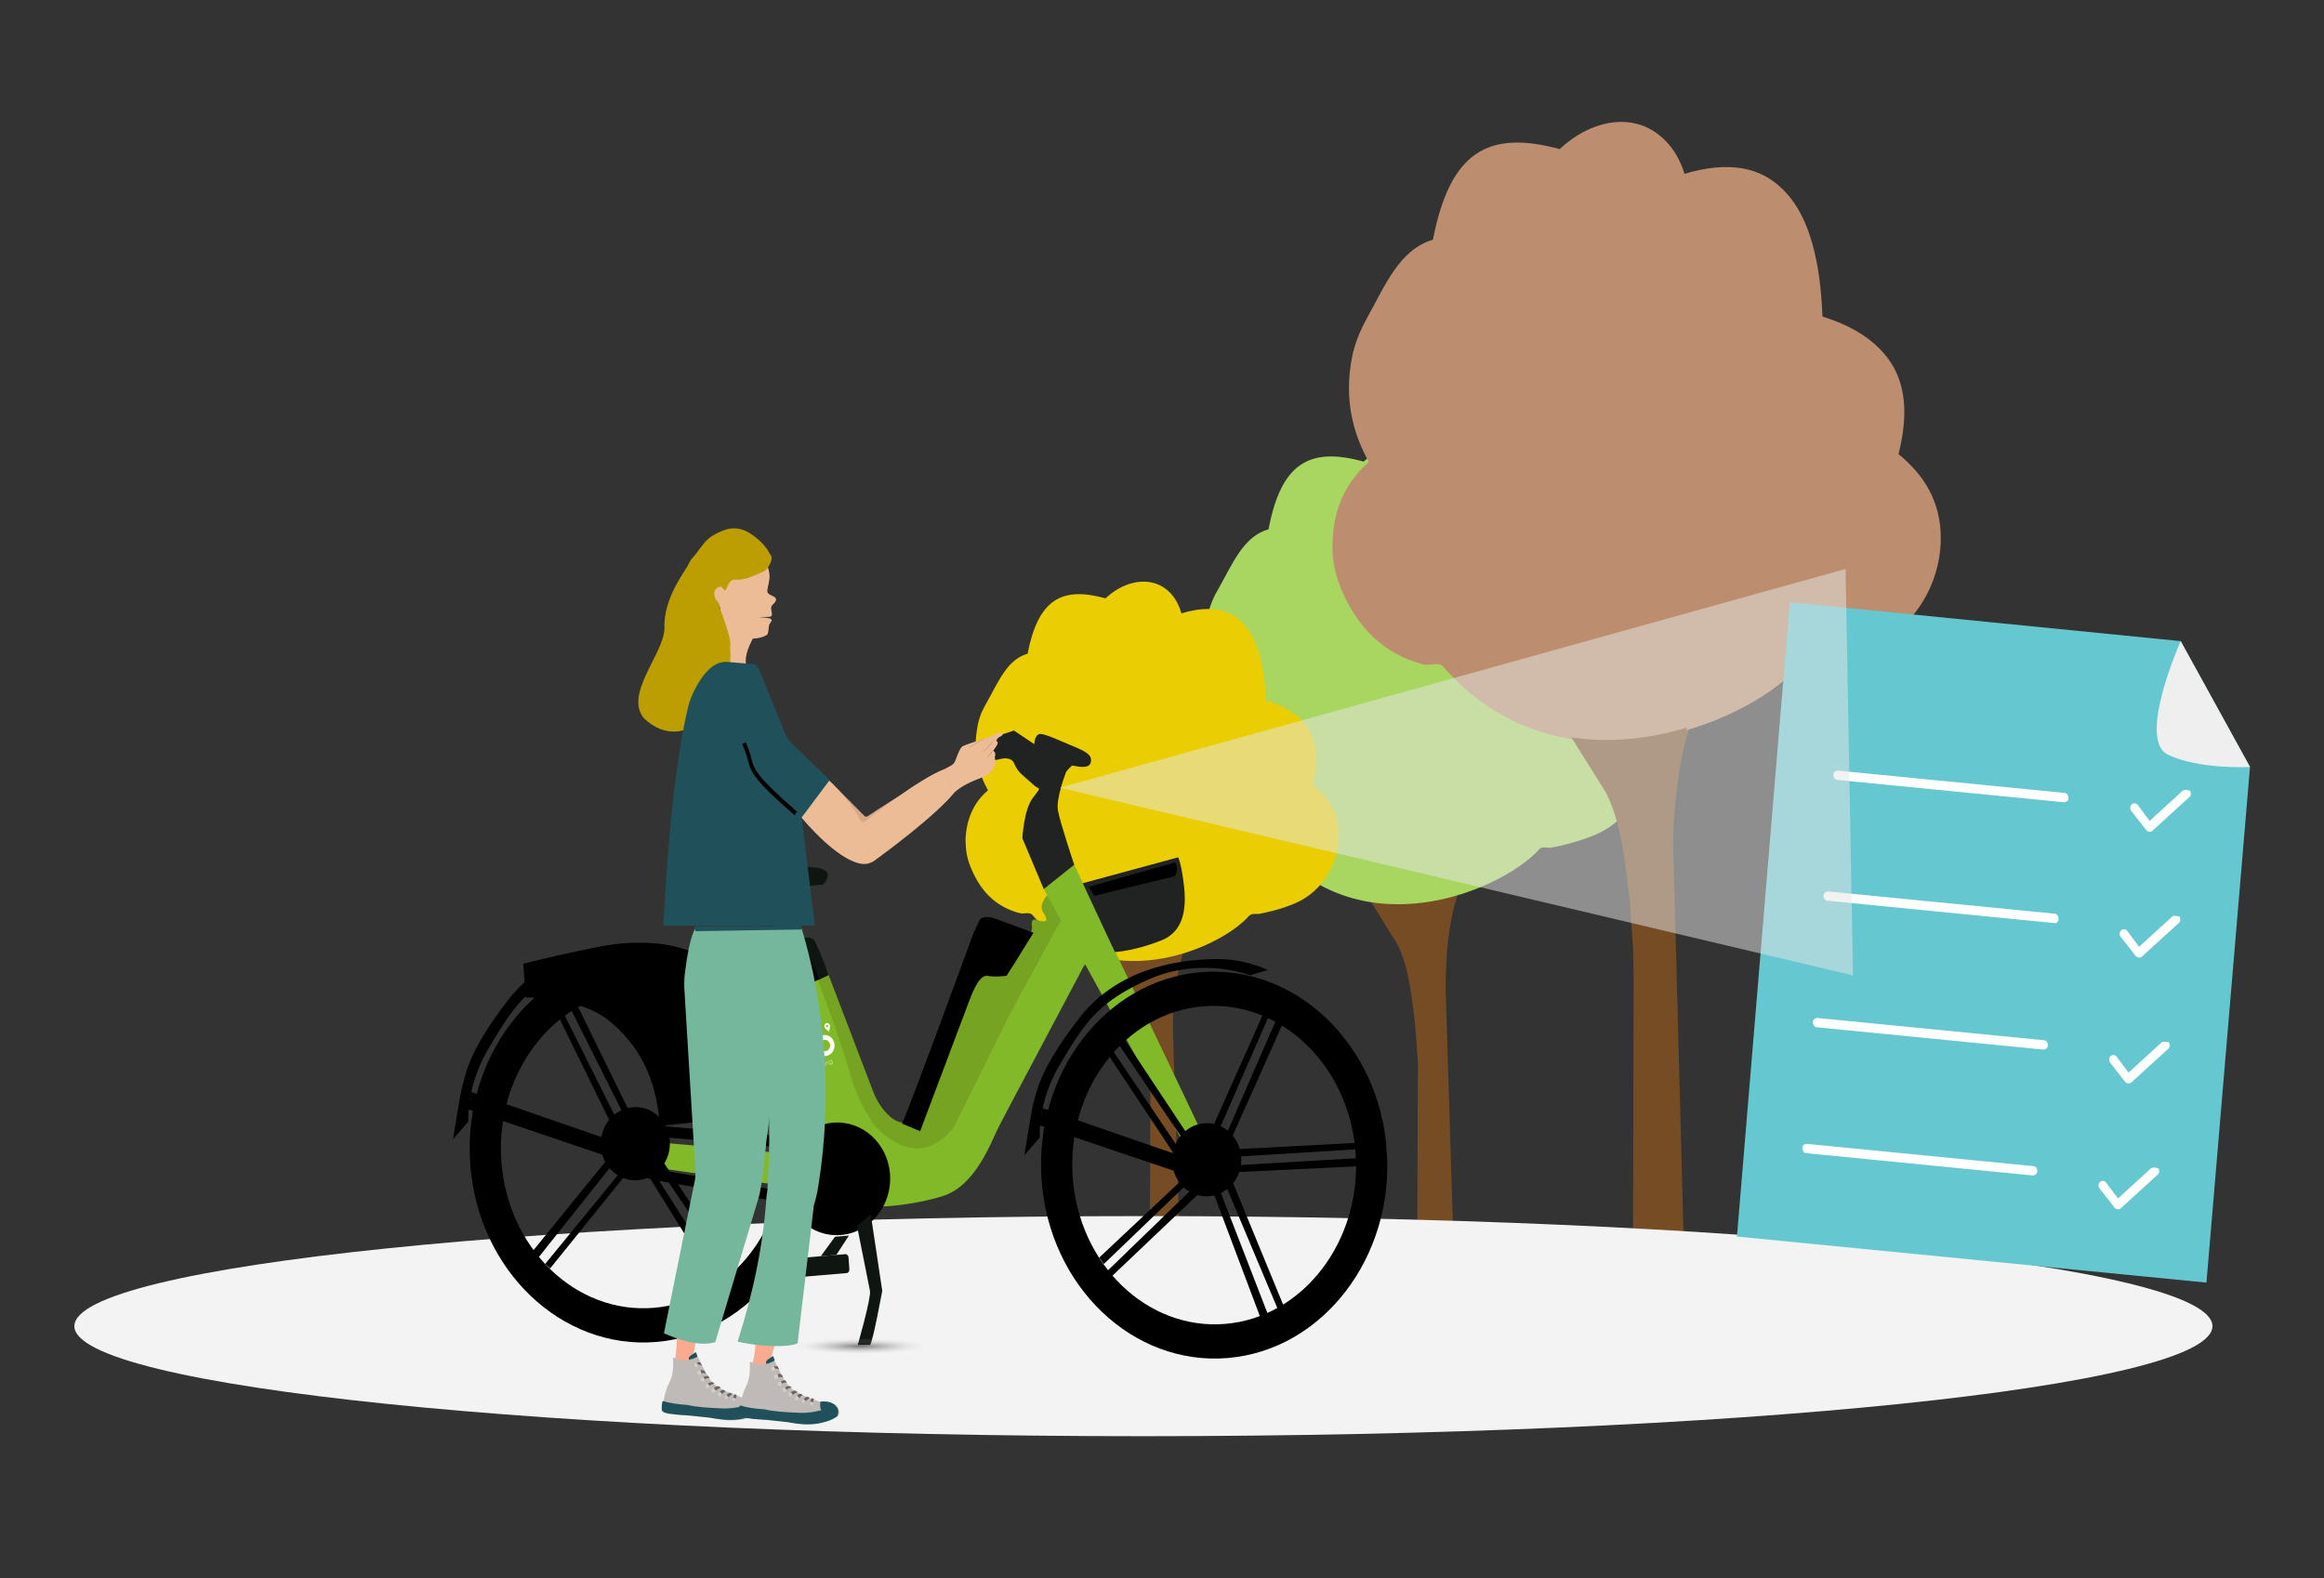 <svg width="343" height="233" viewBox="0 0 343 233" fill="none" xmlns="http://www.w3.org/2000/svg">
<rect x="0" y="0" width="343" height="233" fill="#333333" stroke="none"/>
<path d="M198.05 126.232L206.237 139.4C208.184 143.112 208.578 149.383 208.869 151.398L209.16 155.435C209.354 157.027 209.257 158.408 209.257 159.472L209.16 186.97H214.619L213.351 145.564C213.351 144.606 213.448 142.063 213.545 140.576C214.813 127.197 218.415 127.408 221.829 126.246L222.709 125.288H218.615L212.478 131.234V122.209H208.384V131.551L200.003 124.33L196.498 124.435L198.057 126.239L198.05 126.232Z" fill="#754C24"/>
<path d="M227.184 125.379C221.726 131.431 201.161 140.245 188.104 125.168C187.619 124.639 186.643 125.062 185.957 124.851C181.281 123.681 178.552 120.497 176.897 116.354C176.315 114.868 176.017 113.275 176.017 111.683C176.114 108.076 177.382 104.997 180.111 102.658C178.261 99.368 177.382 95.648 178.164 91.301C178.455 89.709 179.044 88.222 179.82 86.947C181.967 83.128 183.525 79.197 187.225 78.133C189.074 68.368 193.265 65.924 201.258 68.15C206.328 63.479 213.047 64.219 215 70.912C225.134 67.833 229.713 73.885 230.204 86.623C239.168 89.385 240.338 95.12 238.586 101.806C241.994 104.567 243.455 107.857 243.261 111.676C243.067 116.981 239.756 121.547 235.171 123.357C232.733 124.315 230.198 124.949 228.833 125.161C228.251 125.161 227.566 124.949 227.178 125.372L227.184 125.379Z" fill="#A9D661"/>
<path d="M160.527 135.891L167.252 146.719C168.908 149.798 169.199 154.892 169.399 156.484L169.69 159.774C169.787 161.049 169.787 162.219 169.787 163.064L169.69 185.574H174.172L173.099 151.707C173.099 150.968 173.196 148.84 173.293 147.67C174.366 136.736 177.289 136.947 180.018 135.989L180.697 135.249H177.386L172.413 140.132V132.805H169.005V140.449L162.182 134.503L159.259 134.608L160.527 135.883V135.891Z" fill="#754C24"/>
<path d="M184.306 135.257C179.824 140.245 163.062 147.361 152.339 135.046C151.951 134.623 151.169 134.94 150.587 134.834C146.784 133.876 144.547 131.333 143.182 127.824C142.697 126.655 142.503 125.274 142.503 124.006C142.6 121.032 143.674 118.482 145.814 116.678C144.353 114.022 143.57 110.944 144.256 107.336C144.45 106.061 144.935 104.892 145.62 103.729C147.373 100.65 148.64 97.36 151.66 96.508C153.219 88.546 156.633 86.524 163.159 88.335C167.252 84.516 172.807 85.045 174.366 90.561C182.65 88.011 186.453 93.006 186.841 103.405C194.149 105.631 195.125 110.309 193.761 115.826C196.587 118.052 197.757 120.814 197.563 123.893C197.369 128.247 194.64 131.96 190.934 133.446C188.891 134.299 186.841 134.722 185.767 134.933C185.282 134.933 184.694 134.827 184.306 135.25V135.257Z" fill="#EACE03"/>
<path d="M226.406 99.797L237.322 117.312C239.954 122.3 240.439 130.585 240.827 133.234L241.215 138.652C241.409 140.773 241.312 142.583 241.409 143.957L241.312 187.807H248.62L246.964 125.273C246.867 123.998 247.061 120.602 247.255 118.693C248.911 100.854 253.787 101.178 258.269 99.691L259.439 98.416H253.981L245.794 106.272V94.273H240.239V106.694L229.128 97.035L224.453 97.247L226.399 99.797H226.406Z" fill="#754C24"/>
<path d="M265.091 98.733C257.881 106.8 230.396 118.481 213.051 98.416C212.372 97.677 211.105 98.311 210.128 98.099C203.894 96.507 200.285 92.364 198.041 86.742C197.259 84.727 196.871 82.6 196.968 80.479C197.065 75.596 198.817 71.559 202.329 68.481C199.891 64.127 198.72 59.139 199.794 53.298C200.182 51.177 200.964 49.261 201.941 47.457C204.767 42.364 206.811 37.157 211.784 35.671C214.319 22.721 219.874 19.424 230.493 22.291C237.218 16.028 246.182 16.986 248.717 26.004C262.265 21.862 268.402 30.041 268.984 46.922C280.871 50.529 282.436 58.173 280.192 67.093C284.77 70.7 286.626 75.16 286.426 80.155C286.135 87.165 281.75 93.323 275.704 95.76C272.392 97.141 269.075 97.881 267.225 98.205C266.546 98.416 265.667 98.205 265.078 98.733H265.091Z" fill="#BC8E6F"/>
<path d="M226.106 99.514L237.022 117.028C239.654 122.017 240.139 130.302 240.527 132.951L240.915 138.369C241.109 140.489 241.012 142.3 241.109 143.674L241.012 187.524H248.32L246.664 124.99C246.567 123.714 246.761 120.319 246.956 118.409C248.611 100.571 253.487 100.895 257.969 99.408L259.139 98.133H253.681L245.494 105.988V93.99H239.939V106.411L228.828 96.752L224.153 96.963L226.099 99.514H226.106Z" fill="#754C24"/>
<path d="M264.791 98.45C257.581 106.517 230.096 118.198 212.751 98.133C212.072 97.393 210.805 98.027 209.828 97.816C203.594 96.224 199.986 92.081 197.741 86.459C196.959 84.444 196.571 82.316 196.668 80.196C196.765 75.313 198.518 71.276 202.029 68.198C199.591 63.843 198.421 58.855 199.494 53.015C199.882 50.894 200.665 48.978 201.641 47.174C204.467 42.08 206.511 36.874 211.484 35.387C214.019 22.438 219.574 19.141 230.193 22.008C236.919 15.745 245.882 16.703 248.417 25.721C261.965 21.578 268.103 29.758 268.685 46.639C280.571 50.246 282.136 57.89 279.892 66.809C284.471 70.417 286.327 74.876 286.126 79.872C285.835 86.882 281.45 93.039 275.404 95.477C272.093 96.858 268.775 97.598 266.926 97.922C266.247 98.133 265.367 97.922 264.779 98.45H264.791Z" fill="#BC8E6F"/>
<path d="M168.756 212.03C255.895 212.03 326.536 204.756 326.536 195.784C326.536 186.811 255.895 179.537 168.756 179.537C81.616 179.537 10.976 186.811 10.976 195.784C10.976 204.756 81.616 212.03 168.756 212.03Z" fill="#F3F3F3"/>
<g clip-path="url(#clip0_21707_140720)">
<path d="M116.317 143.945L116.828 143.707C118.679 142.843 120.814 143.837 121.533 145.897L127.533 163.095C127.652 163.436 127.814 163.755 128.014 164.048C129.17 165.729 133.316 171.153 137.341 168.945C141.786 166.506 149.57 146.8 148.907 148.389C148.907 148.389 156.494 132.936 156.568 132.819C158.051 130.514 160.248 136.477 161.519 139.045L161.415 139.066C162.014 140.279 160.498 141.658 159.849 142.837L148.696 163.886C148.585 164.087 147.535 166.114 147.424 166.317C146.403 168.197 144.144 175.079 139.062 176.611C133.403 178.316 127.811 178.329 126.434 177.984C125.058 177.639 123.223 178.051 122.258 174.299C121.516 171.411 116.587 155.819 114.358 148.798C113.745 146.867 114.602 144.745 116.318 143.943L116.317 143.945Z" fill="#81B928"/>
<path d="M119.554 141.589L121.204 141.084L128.743 160.812C129.16 161.987 129.76 163.081 130.542 164.006C131.61 165.27 133.159 166.415 134.758 165.261C137.665 163.16 142.362 148.807 142.362 148.807C142.362 148.807 144.376 143.529 144.932 143.456C145.489 143.384 146.187 143.408 147.575 143.678C148.962 143.948 150.128 141.609 150.302 141.245C150.476 140.881 152.475 138.017 152.295 136.749C152.114 135.481 152.821 135.76 153.149 135.85C153.477 135.94 155.218 136.585 153.997 134.747C152.776 132.908 156.239 130.735 156.239 130.735L157.335 132.97L157.503 133.567L157.695 133.998L155.755 137.331L148.97 149.865L140.868 166.241C140.868 166.241 136.374 173.457 129.405 166.504C129.405 166.504 126.871 163.614 125.368 158.216C123.866 152.817 119.554 141.59 119.554 141.59L119.554 141.589Z" fill="#76A321"/>
<path d="M188.603 149.985L180.945 167.566L181.803 167.951L189.628 150.42L188.676 149.845L188.603 149.985Z" fill="black"/>
<path d="M187.558 149.33L180.073 166.461L179.184 165.945L186.778 148.923L187.558 149.33Z" fill="black"/>
<path d="M164.89 141.109C165.319 141.891 177.145 166.75 177.145 166.75L174.57 168.582L154.048 131.26L158.532 127.645L164.89 141.109Z" fill="#81B928"/>
<path d="M160.538 131.975L164.549 140.552C164.549 140.552 167.512 140.408 171.468 138.807C175.424 137.205 175.016 132.583 174.626 129.834C174.235 127.085 173.88 126.57 173.88 126.57L159.806 130.393L160.538 131.975Z" fill="#202321"/>
<path d="M160.744 130.91L161.504 132.248L173.271 129.384C173.271 129.384 174.112 128.739 173.464 127.324L160.744 130.91Z" fill="black"/>
<path d="M181.214 200.488C167.167 201.675 154.835 189.866 153.725 174.163C152.615 158.46 163.14 144.72 177.187 143.533C191.234 142.346 203.566 154.154 204.676 169.857C205.786 185.56 195.261 199.3 181.214 200.488ZM177.543 148.57C166.03 149.543 157.406 160.849 158.32 173.775C159.234 186.7 169.344 196.423 180.858 195.45C192.371 194.477 200.995 183.171 200.081 170.246C199.167 157.32 189.057 147.597 177.543 148.57Z" fill="black"/>
<path d="M163.014 186.516L174.828 175.163L174.185 174.43L162.239 185.66L162.896 186.611L163.014 186.516Z" fill="black"/>
<path d="M163.277 187.785L176.201 175.278L176.885 176.268L163.899 188.607L163.277 187.785Z" fill="black"/>
<path d="M164.691 153.566L175.278 169.225L175.989 168.575L165.522 152.777L164.614 153.43L164.691 153.566Z" fill="black"/>
<path d="M163.675 154.27L173.98 169.551L173.147 170.17L162.982 154.836L163.675 154.27Z" fill="black"/>
<path d="M200.664 170.963L182.147 172.047L182.251 173.055L200.807 172.157L200.811 170.966L200.664 170.963Z" fill="black"/>
<path d="M200.686 169.644L181.905 170.797L181.891 169.694L200.635 168.698L200.686 169.644Z" fill="black"/>
<path d="M187.474 194.928L180.041 175.744L179.151 176.277L186.427 195.581L187.53 195.093L187.474 194.928Z" fill="black"/>
<path d="M188.815 193.81L180.844 174.871L181.879 174.397L189.686 193.357L188.815 193.81Z" fill="black"/>
<path d="M173.288 172.864L153.327 166.106L153.896 163.603L173.533 170.4L173.288 172.864Z" fill="black"/>
<path d="M153.457 167.939C153.457 167.939 153.061 162.789 156.452 157.118C159.843 151.447 161.832 147.941 169.61 144.558C177.387 141.175 184.484 143.981 184.484 143.981L187.103 143.215C187.103 143.215 183.88 141.58 179.716 141.592C175.552 141.603 165.591 142.241 159.38 150.192C153.169 158.143 152.917 161.641 152.609 162.552C152.3 163.463 151.532 168.435 151.532 168.435L151.185 170.556" fill="black"/>
<path d="M178.474 176.604C181.284 176.366 183.392 173.763 183.182 170.789C182.972 167.814 180.523 165.596 177.712 165.834C174.902 166.071 172.794 168.675 173.004 171.649C173.214 174.623 175.663 176.841 178.474 176.604Z" fill="black"/>
<path d="M77.291 143.095L77.586 147.26C77.586 147.26 85.583 147.197 89.802 150.622C94.021 154.046 96.833 158.672 97.402 166.231L116.892 164.14L119.81 163.818C119.81 163.818 116.887 146.814 101.896 140.463C101.896 140.463 96.613 138.303 89.417 139.596C83.788 140.607 77.232 142.28 77.232 142.28L77.29 143.093L77.291 143.095Z" fill="black"/>
<path d="M121.728 178.436C121.336 178.469 120.935 178.452 120.538 178.383L96.632 174.228C94.554 173.867 93.114 172.197 93.205 170.26L93.219 169.949C93.317 167.883 95.163 166.252 97.424 166.235C97.567 166.234 97.71 166.24 97.851 166.251L121.726 168.275C123.899 168.459 125.545 170.104 125.558 172.102L125.573 174.542C125.58 175.569 125.157 176.537 124.381 177.269C123.665 177.943 122.722 178.348 121.726 178.433L121.728 178.436ZM97.184 167.871C95.844 167.985 94.752 168.915 94.699 170.034L94.685 170.345C94.634 171.419 95.57 172.399 96.863 172.624L120.769 176.78C121.755 176.951 122.746 176.674 123.418 176.042C123.857 175.626 124.099 175.099 124.095 174.558L124.08 172.118C124.073 170.991 122.99 170.016 121.615 169.899L97.739 167.875C97.64 167.867 97.537 167.863 97.435 167.863C97.35 167.863 97.267 167.868 97.185 167.875L97.184 167.871Z" fill="black"/>
<path d="M96.856 168.629L118.306 170.496L117.528 175.331L95.555 172.214L96.856 168.629Z" fill="#81B928"/>
<path d="M96.888 198.115C82.84 199.302 70.509 187.493 69.399 171.79C68.288 156.087 78.814 142.347 92.861 141.16C106.908 139.972 119.24 151.781 120.35 167.484C121.46 183.187 110.935 196.927 96.888 198.115ZM93.217 146.197C81.703 147.17 73.08 158.476 73.994 171.402C74.907 184.327 85.018 194.05 96.531 193.077C108.045 192.104 116.669 180.798 115.755 167.872C114.841 154.947 104.731 145.224 93.217 146.197Z" fill="black"/>
<path d="M79.54 185.566L90.908 171.261L90.101 170.58L78.57 184.779L79.423 185.69L79.54 185.566Z" fill="black"/>
<path d="M80.469 186.594L91.876 172.652L92.997 172.628L81.187 187.271L80.469 186.594Z" fill="black"/>
<path d="M83.907 148.312L92.469 165.394L93.253 164.854L84.828 147.655L83.846 148.167L83.907 148.312Z" fill="black"/>
<path d="M82.812 148.86L91.143 165.524L90.242 166.014L82.057 149.318L82.812 148.86Z" fill="black"/>
<path d="M106.211 188.398L96.363 172.856L95.646 173.499L105.796 189.825L106.709 189.181L106.211 188.398Z" fill="black"/>
<path d="M107.917 188.246L96.89 171.886L97.727 171.276L108.495 187.631L107.917 188.246Z" fill="black"/>
<path d="M88.963 170.491L69.001 163.731L69.57 161.23L89.209 168.027L88.963 170.491Z" fill="black"/>
<path d="M69.13 165.567C69.13 165.567 68.735 160.417 72.126 154.746C75.517 149.074 77.506 145.569 85.283 142.186C93.061 138.803 100.158 141.609 100.158 141.609L102.777 140.843C102.777 140.843 99.554 139.208 95.39 139.22C91.225 139.231 81.313 139.551 75.1 147.502C68.887 155.454 68.667 159.018 68.284 160.181C67.982 161.096 67.208 166.064 67.208 166.064L66.861 168.186" fill="black"/>
<path d="M94.147 174.23C96.958 173.993 99.066 171.39 98.856 168.415C98.645 165.441 96.196 163.223 93.386 163.461C90.575 163.698 88.468 166.302 88.678 169.276C88.888 172.25 91.337 174.468 94.147 174.23Z" fill="black"/>
<path d="M124.116 182.326C128.441 181.961 131.685 177.953 131.361 173.375C131.038 168.798 127.269 165.383 122.944 165.748C118.619 166.114 115.376 170.121 115.699 174.699C116.023 179.277 119.791 182.692 124.116 182.326Z" fill="black"/>
<path d="M114.18 147.745L111.822 139.448C111.822 139.448 113.028 138.874 114.233 138.776C115.437 138.678 118.068 138.474 118.521 138.471C118.975 138.469 119.872 138.33 120.232 138.966C120.592 139.601 122.235 143.966 122.235 143.966L114.178 147.747L114.18 147.745Z" fill="black"/>
<path d="M122.294 143.938C122.294 143.938 120.605 138.855 119.775 138.551C118.945 138.246 113.551 138.872 113.551 138.872C113.551 138.872 118.563 139.057 119.645 141.378L120.862 144.609L122.292 143.938L122.294 143.938Z" fill="#0F1611"/>
<path d="M112.907 139.059L110.428 131.578L112.754 131.382L115.037 138.879L112.907 139.059Z" fill="#0F1611"/>
<path d="M101.955 127.164C101.955 127.164 103.69 131.956 103.928 132.076C104.166 132.195 121.496 130.58 121.496 130.58C121.496 130.58 123.527 128.551 120.627 128.136C117.726 127.72 102.029 126.466 102.029 126.466L101.668 126.428L101.954 127.162L101.955 127.164Z" fill="#0F1611"/>
<path d="M126.481 180.961C126.481 180.961 128.19 189.5 128.396 190.556C128.603 191.612 126.59 198.566 126.59 198.566C126.59 198.566 127.147 198.566 128.396 198.566C128.817 198.261 130.21 190.556 130.21 190.556L128.516 179.288L126.483 180.96L126.481 180.961Z" fill="#0F1611"/>
<path d="M124.724 185.157L117.835 185.739C117.573 185.761 117.377 186.012 117.398 186.299L117.522 188.057C117.542 188.344 117.771 188.559 118.033 188.537L124.922 187.955C125.184 187.933 125.38 187.682 125.36 187.395L125.235 185.637C125.215 185.35 124.986 185.135 124.724 185.157Z" fill="#0F1611"/>
<path d="M123.238 182.584L121.137 185.462L123.428 185.268L125.296 182.41L123.238 182.584Z" fill="#0F1611"/>
<path d="M154.048 131.258L150.894 123.758C150.894 123.758 151.091 119.517 152.46 117.765C153.828 116.013 153.342 116.601 152.66 115.976C152.244 115.595 151.413 114.865 150.831 114.357C150.408 113.987 150.062 113.526 149.815 112.999L149.607 112.555C149.607 112.555 149.236 111.701 147.706 112.035C146.176 112.369 144.081 112.868 144.081 112.868C144.081 112.868 145.306 110.496 143.985 110.375C142.322 110.22 149.649 107.852 149.649 107.852L152.651 109.865C152.651 109.865 152.693 108.43 153.479 108.363C154.265 108.297 156.679 109.472 158.551 110.235C160.422 110.998 161.302 111.586 160.957 112.638C160.612 113.69 158.466 113.002 158.28 113.018C158.095 113.034 157.365 113.914 157.365 113.914C157.365 113.914 155.824 117.825 156.138 119.639C156.453 121.453 158.546 127.663 158.546 127.663L154.051 131.261L154.048 131.258Z" fill="#202321"/>
<path d="M143.656 112.987C144.357 112.928 144.881 112.257 144.827 111.489C144.772 110.721 144.16 110.146 143.46 110.205C142.759 110.265 142.235 110.935 142.29 111.703C142.344 112.471 142.956 113.046 143.656 112.987Z" fill="#202321"/>
<path d="M121.931 151.062C121.714 151.152 121.604 151.419 121.687 151.656C121.77 151.893 122.356 152.293 122.356 152.293C122.356 152.293 122.556 151.568 122.473 151.331C122.39 151.093 122.149 150.971 121.931 151.062ZM122.134 151.649C122.055 151.681 121.968 151.638 121.939 151.551C121.91 151.465 121.949 151.37 122.028 151.338C122.106 151.306 122.194 151.349 122.223 151.435C122.252 151.521 122.213 151.617 122.134 151.649Z" fill="white"/>
<path d="M120.834 156.395L120.352 154.997C120.335 154.971 120.323 154.941 120.302 154.92C120.277 154.894 120.244 154.877 120.211 154.869C120.174 154.862 120.136 154.859 120.098 154.861C120.086 154.862 120.075 154.863 120.063 154.864C120.053 154.864 120.044 154.869 120.036 154.871C120.036 154.871 120.036 154.871 120.034 154.872C120.026 154.876 120.016 154.878 120.007 154.881L119.134 155.243L119.365 155.911L119.894 155.692L119.944 155.838C119.894 155.922 119.831 155.993 119.758 156.051C119.684 156.108 119.605 156.151 119.521 156.178C119.435 156.205 119.348 156.216 119.257 156.211C119.166 156.205 119.077 156.181 118.991 156.138C118.895 156.09 118.813 156.024 118.743 155.944C118.673 155.861 118.622 155.769 118.587 155.669C118.551 155.569 118.536 155.463 118.538 155.351C118.54 155.239 118.563 155.13 118.605 155.025C118.649 154.92 118.707 154.83 118.783 154.755C118.858 154.679 118.942 154.624 119.033 154.585C119.125 154.547 119.221 154.529 119.323 154.53C119.426 154.532 119.523 154.556 119.621 154.604L119.888 153.952C119.71 153.864 119.527 153.818 119.339 153.814C119.152 153.809 118.973 153.845 118.803 153.913C118.632 153.982 118.478 154.089 118.339 154.227C118.201 154.366 118.092 154.533 118.012 154.729C117.931 154.924 117.889 155.125 117.888 155.332C117.886 155.536 117.916 155.733 117.982 155.921C118.048 156.109 118.141 156.277 118.266 156.429C118.39 156.581 118.542 156.701 118.72 156.789C118.898 156.877 119.081 156.923 119.27 156.927C119.457 156.931 119.636 156.896 119.806 156.827C119.875 156.798 119.943 156.763 120.01 156.723C120.076 156.682 120.139 156.635 120.196 156.581L120.221 156.651L120.832 156.399L120.834 156.395Z" fill="white"/>
<path d="M121.259 152.903C121.44 152.828 121.626 152.794 121.811 152.805C121.999 152.815 122.174 152.862 122.338 152.942C122.502 153.022 122.65 153.136 122.78 153.285C122.911 153.433 123.01 153.605 123.079 153.806C123.148 154.006 123.178 154.208 123.17 154.414C123.161 154.619 123.119 154.811 123.044 154.991C122.969 155.171 122.865 155.332 122.73 155.475C122.596 155.619 122.437 155.728 122.256 155.803C122.075 155.878 121.889 155.912 121.703 155.9C121.516 155.891 121.341 155.844 121.179 155.764C121.014 155.682 120.868 155.567 120.738 155.421C120.607 155.273 120.509 155.1 120.439 154.9C120.369 154.699 120.34 154.497 120.348 154.292C120.357 154.087 120.398 153.895 120.471 153.715C120.544 153.535 120.648 153.374 120.782 153.233C120.915 153.089 121.074 152.98 121.255 152.905L121.259 152.903ZM122.03 155.134C122.128 155.094 122.213 155.036 122.287 154.959C122.359 154.882 122.416 154.796 122.455 154.697C122.496 154.599 122.518 154.494 122.522 154.385C122.526 154.274 122.51 154.165 122.473 154.058C122.435 153.951 122.383 153.856 122.313 153.777C122.243 153.697 122.164 153.635 122.073 153.59C121.984 153.546 121.888 153.521 121.789 153.517C121.688 153.513 121.589 153.53 121.491 153.571C121.393 153.612 121.308 153.67 121.236 153.746C121.164 153.823 121.107 153.909 121.068 154.009C121.027 154.106 121.004 154.211 121.001 154.32C120.997 154.431 121.013 154.54 121.05 154.647C121.087 154.754 121.14 154.849 121.21 154.929C121.28 155.008 121.359 155.07 121.45 155.115C121.539 155.16 121.634 155.184 121.734 155.188C121.835 155.194 121.934 155.175 122.032 155.134L122.03 155.134Z" fill="white"/>
<path d="M120.188 157.779C120.148 157.773 120.12 157.767 120.103 157.757C120.075 157.743 120.057 157.721 120.047 157.692C120.037 157.662 120.038 157.631 120.049 157.601C120.062 157.572 120.081 157.552 120.108 157.539C120.136 157.526 120.164 157.527 120.188 157.541C120.211 157.553 120.229 157.572 120.237 157.596L120.21 157.627C120.199 157.605 120.186 157.59 120.171 157.582C120.155 157.574 120.141 157.574 120.123 157.583C120.106 157.591 120.093 157.603 120.086 157.62C120.079 157.639 120.077 157.657 120.085 157.676C120.093 157.695 120.104 157.708 120.121 157.716C120.131 157.721 120.15 157.726 120.178 157.733C120.221 157.74 120.255 157.748 120.275 157.759C120.309 157.776 120.331 157.803 120.345 157.839C120.359 157.876 120.357 157.914 120.343 157.951C120.328 157.989 120.303 158.014 120.27 158.028C120.236 158.041 120.202 158.041 120.167 158.024C120.133 158.007 120.112 157.983 120.101 157.95L120.136 157.924C120.146 157.952 120.162 157.97 120.184 157.983C120.208 157.993 120.231 157.995 120.255 157.986C120.279 157.977 120.296 157.959 120.306 157.933C120.317 157.907 120.317 157.881 120.308 157.855C120.3 157.829 120.284 157.81 120.26 157.8C120.248 157.794 120.225 157.787 120.19 157.779L120.188 157.779Z" fill="white"/>
<path d="M120.24 157.173L120.278 157.157L120.386 157.471C120.407 157.422 120.44 157.391 120.486 157.37C120.536 157.35 120.582 157.35 120.625 157.371C120.667 157.393 120.698 157.428 120.716 157.481L120.822 157.79L120.784 157.806L120.678 157.501C120.664 157.462 120.641 157.433 120.605 157.416C120.569 157.4 120.534 157.399 120.499 157.413C120.464 157.427 120.438 157.454 120.422 157.491C120.415 157.508 120.411 157.525 120.409 157.541L120.536 157.908L120.497 157.924L120.238 157.173L120.24 157.173Z" fill="white"/>
<path d="M121.403 157.548L121.364 157.563L121.332 157.471C121.328 157.485 121.324 157.498 121.318 157.512C121.29 157.581 121.243 157.63 121.179 157.655C121.115 157.68 121.051 157.68 120.988 157.648C120.925 157.617 120.881 157.565 120.857 157.495C120.832 157.425 120.834 157.354 120.863 157.283C120.891 157.214 120.939 157.167 121.003 157.14C121.066 157.113 121.131 157.115 121.194 157.147C121.206 157.153 121.218 157.161 121.228 157.168L121.205 157.103L121.244 157.087L121.403 157.548ZM121.294 157.36L121.265 157.276C121.245 157.238 121.214 157.209 121.175 157.19C121.123 157.164 121.07 157.163 121.017 157.184C120.964 157.204 120.925 157.246 120.902 157.303C120.879 157.361 120.878 157.419 120.898 157.477C120.919 157.534 120.955 157.578 121.007 157.603C121.06 157.629 121.113 157.63 121.165 157.607C121.218 157.585 121.258 157.545 121.28 157.488C121.299 157.445 121.304 157.401 121.296 157.357L121.294 157.36Z" fill="white"/>
<path d="M121.376 157.033L121.414 157.017L121.443 157.101C121.447 157.085 121.452 157.07 121.458 157.053C121.479 157.003 121.506 156.968 121.541 156.952L121.557 156.998C121.533 157.009 121.514 157.034 121.497 157.073C121.474 157.127 121.472 157.183 121.489 157.24L121.571 157.478L121.533 157.493L121.374 157.033L121.376 157.033Z" fill="white"/>
<path d="M121.643 156.75C121.653 156.755 121.66 156.763 121.664 156.776C121.668 156.788 121.668 156.799 121.663 156.81C121.659 156.821 121.652 156.829 121.64 156.834C121.629 156.838 121.619 156.837 121.609 156.833C121.599 156.828 121.592 156.82 121.587 156.807C121.583 156.795 121.584 156.784 121.588 156.773C121.592 156.762 121.6 156.754 121.611 156.749C121.623 156.745 121.633 156.746 121.643 156.75ZM121.687 156.906L121.846 157.367L121.808 157.383L121.648 156.922L121.687 156.906Z" fill="white"/>
<path d="M121.897 156.936L122.02 157.293L121.982 157.309L121.823 156.848L121.861 156.832L121.872 156.862C121.894 156.81 121.928 156.774 121.974 156.754C122.024 156.734 122.07 156.734 122.112 156.755C122.155 156.777 122.185 156.812 122.204 156.865L122.309 157.173L122.271 157.189L122.166 156.884C122.152 156.846 122.128 156.817 122.092 156.8C122.057 156.783 122.022 156.783 121.987 156.796C121.952 156.81 121.926 156.838 121.91 156.875C121.902 156.896 121.897 156.916 121.897 156.936Z" fill="white"/>
<path d="M122.823 156.856C122.819 156.869 122.815 156.882 122.81 156.895C122.782 156.965 122.734 157.014 122.67 157.039C122.606 157.064 122.541 157.064 122.478 157.032C122.415 157.001 122.372 156.949 122.347 156.879C122.322 156.808 122.324 156.738 122.354 156.668C122.382 156.599 122.429 156.552 122.493 156.525C122.557 156.498 122.622 156.499 122.685 156.53C122.697 156.536 122.709 156.544 122.719 156.551L122.697 156.486L122.735 156.47L122.859 156.828C122.882 156.897 122.88 156.965 122.854 157.033C122.826 157.102 122.778 157.149 122.714 157.176C122.65 157.203 122.586 157.202 122.522 157.169C122.509 157.163 122.497 157.155 122.486 157.147L122.522 157.115C122.522 157.115 122.534 157.123 122.541 157.126C122.594 157.152 122.647 157.153 122.699 157.132C122.752 157.112 122.791 157.071 122.815 157.014C122.836 156.962 122.84 156.909 122.825 156.856L122.823 156.856ZM122.757 156.66C122.736 156.622 122.706 156.593 122.667 156.575C122.614 156.549 122.561 156.548 122.508 156.569C122.455 156.589 122.415 156.631 122.393 156.689C122.369 156.747 122.368 156.804 122.389 156.862C122.409 156.92 122.445 156.964 122.498 156.989C122.551 157.015 122.604 157.016 122.657 156.995C122.71 156.974 122.75 156.933 122.772 156.875C122.789 156.834 122.794 156.79 122.789 156.747L122.758 156.658L122.757 156.66Z" fill="white"/>
<path d="M133.121 165.874C133.947 164.373 143.626 137.893 143.626 137.893C143.626 137.893 144.584 135.836 144.624 135.748C144.664 135.659 145.385 135.104 146.724 135.57C148.063 136.036 152.529 137.706 152.529 137.706L148.567 144.051C148.567 144.051 146.907 144.293 145.835 144.078C144.763 143.862 143.913 145.467 143.023 147.825C142.133 150.182 135.802 167.003 135.802 167.003" fill="black"/>
<ellipse opacity="0.5" cx="127.147" cy="198.565" rx="10.023" ry="1.218" fill="url(#paint0_radial_21707_140720)"/>
</g>
<path d="M112.914 111.237C113.214 113.615 122.513 126.406 127.763 126.816C127.838 126.816 127.913 126.816 128.063 126.816C128.438 126.816 128.813 126.652 129.188 126.488C131.062 125.176 138.637 119.764 141.262 116.485L140.812 113.123C136.837 114.599 128.063 120.502 128.063 120.502C128.063 120.502 127.688 120.666 127.538 120.42C120.638 113.369 117.488 110.745 115.238 108.859L112.914 111.237Z" fill="#D7A887"/>
<path d="M99.79 196.51C100.165 197.575 99.49 201.511 99.415 202.741C100.165 203.889 102.04 202.987 102.265 201.757C102.265 201.593 102.415 201.593 102.415 201.265C102.19 200.527 102.64 197.657 103.165 196.1L99.79 196.51Z" fill="#F8AB90"/>
<path d="M111.414 198.23C111.714 199.296 110.814 201.92 110.739 203.232C111.414 204.461 113.364 203.641 113.664 202.412C113.664 202.248 113.814 202.248 113.814 201.92C113.514 201.1 114.189 198.804 114.864 197.328L111.414 198.23Z" fill="#F8AB90"/>
<path d="M111.264 137.064H118.314C121.838 148.707 122.888 161.908 120.789 175.027C120.639 176.011 120.414 176.995 120.114 177.978L117.714 198.313C115.914 199.132 110.664 198.559 108.864 198.067C111.264 190.523 112.614 183.882 113.139 176.585C113.364 175.437 113.364 173.059 113.364 173.059C114.189 161.744 111.789 139.934 111.264 137.064Z" fill="#74B79C"/>
<path d="M105.564 198.148C103.164 198.886 99.865 197.657 97.99 196.837L102.564 174.207C102.639 173.797 102.639 173.305 102.639 172.895L100.99 145.756C100.99 145.1 100.99 144.444 101.065 143.788C101.365 141.41 101.89 137.966 102.789 136.818H112.014C114.639 150.265 114.189 161.744 113.139 168.221C113.064 168.795 112.539 175.109 111.939 176.913L105.564 198.148Z" fill="#74B79C"/>
<path d="M118.313 137.226L102.639 137.472L102.564 136.734L118.238 136.652L118.313 137.226Z" fill="#20505A"/>
<path d="M106.54 92.215L111.94 92.789C110.365 95.495 109.165 97.872 110.965 99.758L105.79 99.266C107.59 97.954 107.29 94.757 106.54 92.215Z" fill="#ECBC97"/>
<path d="M111.941 81.064C111.941 81.064 113.965 83.77 113.515 85.738C113.44 86.066 113.44 86.312 113.365 86.476C113.14 87.624 113.14 87.542 114.265 88.116C114.865 88.444 114.34 89.018 114.04 89.264C113.89 89.428 113.815 89.592 113.815 89.838C113.815 90.084 113.89 90.33 113.89 90.33C113.89 90.412 114.115 91.067 113.515 91.067C110.516 91.15 112.99 91.067 113.665 91.314C113.665 91.314 113.965 91.478 113.89 91.641C113.815 91.805 113.59 92.051 113.515 92.297C113.44 92.543 113.44 93.281 113.29 93.609C113.14 93.937 111.416 94.511 110.366 94.183C109.541 93.937 108.491 93.691 108.041 93.609C107.891 93.609 107.591 93.199 107.516 93.035C107.291 92.871 106.691 92.707 106.241 92.379C105.341 91.724 106.091 91.395 106.166 90.986C106.241 90.576 106.391 89.838 106.241 89.592C106.091 89.346 105.341 88.362 105.191 87.952C104.966 87.296 105.341 86.148 105.641 85.738C105.941 85.328 106.541 85.164 106.916 85.492C107.216 85.738 107.591 85.738 107.741 85.41C107.966 85 109.916 82.212 110.291 81.966C110.666 81.72 111.941 81.064 111.941 81.064Z" fill="#ECBC97"/>
<path d="M113.814 82.786C113.739 83.114 113.589 83.36 113.439 83.606C113.214 84.016 112.839 84.344 112.389 84.508C111.039 85.082 109.914 85.656 108.639 85.574C108.114 85.492 107.664 85.82 107.439 86.394C107.289 86.886 106.989 87.214 106.689 87.542C106.164 88.116 106.014 89.018 106.239 89.756C106.614 90.822 108.114 94.675 107.739 95.577C108.564 103.202 101.365 111.975 95.065 106.072C92.065 102.546 97.915 96.561 98.065 92.871C97.84 88.198 101.29 84.18 101.665 83.196C101.815 82.868 101.965 82.622 102.19 82.376C103.09 81.392 103.84 80.081 104.59 79.507C105.265 78.933 106.014 78.605 106.839 78.277C108.114 77.785 109.539 77.949 110.739 78.769C112.014 79.589 113.139 80.737 113.589 81.72C113.889 82.048 113.964 82.458 113.814 82.786Z" fill="#BC9D02"/>
<path d="M106.99 87.294C106.84 86.966 106.615 86.72 106.39 86.638C106.315 86.556 106.165 86.638 106.091 86.638C105.416 86.966 105.266 87.54 105.566 88.278C105.566 88.278 105.566 88.278 105.566 88.36C106.016 89.098 106.315 89.262 106.915 89.59L106.99 87.294Z" fill="#ECBC97"/>
<path d="M99.416 200.443C100.541 201.017 101.666 201.017 102.866 200.279C102.941 200.279 103.016 200.279 103.016 200.361C103.691 201.673 104.366 203.395 105.415 204.379C106.54 205.199 107.89 205.773 109.39 206.265C109.54 206.347 109.765 206.429 109.99 206.347C110.74 206.347 111.265 206.429 111.79 206.757C111.865 206.757 111.94 206.839 112.015 206.839C112.315 207.003 112.465 207.413 112.54 207.905C112.54 208.233 112.39 208.479 112.165 208.643C110.965 209.38 109.39 209.708 107.515 209.708L104.066 209.216L98.591 208.724L97.991 208.479C97.916 208.397 97.841 208.315 97.841 208.233C97.841 207.249 97.991 206.183 98.366 205.117C98.441 204.789 98.666 204.379 98.816 204.051C99.266 203.149 99.416 202.001 99.341 200.689C99.266 200.443 99.341 200.361 99.416 200.443Z" fill="#BFBAB8"/>
<path d="M97.842 206.84C97.692 206.84 97.617 207.988 97.692 208.234C97.767 208.562 98.817 208.726 99.042 208.726C99.867 208.89 100.842 208.89 101.742 208.972L104.816 209.3C105.716 209.464 106.691 209.628 107.741 209.628C108.566 209.628 109.391 209.546 110.216 209.3C110.891 209.136 111.491 208.89 112.091 208.48C112.166 208.398 112.241 208.398 112.241 208.234C112.391 207.824 112.391 207.168 111.791 206.84C111.116 207.25 110.066 207.496 108.941 207.742C108.116 207.906 107.141 207.988 106.091 207.906C104.441 207.824 102.867 207.742 101.442 207.414C100.167 207.332 98.892 207.168 97.842 206.84Z" fill="#20505A"/>
<path d="M109.765 206.264C109.69 206.838 109.69 207.248 109.915 207.576C110.74 207.412 111.415 207.166 112.015 206.838C111.415 206.428 110.665 206.182 109.765 206.264Z" fill="#F05A24"/>
<path d="M102.717 201.84C102.883 201.84 103.017 201.693 103.017 201.512C103.017 201.331 102.883 201.184 102.717 201.184C102.551 201.184 102.417 201.331 102.417 201.512C102.417 201.693 102.551 201.84 102.717 201.84Z" fill="#D7CCC2"/>
<path d="M103.242 202.984C103.407 202.984 103.542 202.838 103.542 202.656C103.542 202.475 103.407 202.328 103.242 202.328C103.076 202.328 102.942 202.475 102.942 202.656C102.942 202.838 103.076 202.984 103.242 202.984Z" fill="#D7CCC2"/>
<path d="M103.693 203.967C103.859 203.967 103.994 203.82 103.994 203.639C103.994 203.457 103.859 203.311 103.693 203.311C103.528 203.311 103.393 203.457 103.393 203.639C103.393 203.82 103.528 203.967 103.693 203.967Z" fill="#D7CCC2"/>
<path d="M104.443 204.955C104.608 204.955 104.743 204.808 104.743 204.627C104.743 204.446 104.608 204.299 104.443 204.299C104.277 204.299 104.142 204.446 104.142 204.627C104.142 204.808 104.277 204.955 104.443 204.955Z" fill="#D7CCC2"/>
<path d="M105.265 205.609C105.431 205.609 105.565 205.463 105.565 205.281C105.565 205.1 105.431 204.953 105.265 204.953C105.099 204.953 104.965 205.1 104.965 205.281C104.965 205.463 105.099 205.609 105.265 205.609Z" fill="#D7CCC2"/>
<path d="M106.439 206.107C106.567 205.99 106.583 205.783 106.477 205.644C106.37 205.505 106.181 205.487 106.054 205.604C105.927 205.72 105.91 205.927 106.017 206.066C106.123 206.205 106.312 206.223 106.439 206.107Z" fill="#D7CCC2"/>
<path d="M107.34 206.463C107.435 206.376 107.447 206.221 107.368 206.117C107.288 206.012 107.146 205.999 107.05 206.086C106.955 206.173 106.943 206.329 107.023 206.433C107.102 206.537 107.244 206.551 107.34 206.463Z" fill="#D7CCC2"/>
<path d="M108.53 206.719C108.591 206.601 108.553 206.451 108.444 206.384C108.336 206.317 108.199 206.359 108.138 206.477C108.076 206.595 108.115 206.746 108.223 206.812C108.331 206.879 108.468 206.837 108.53 206.719Z" fill="#D7CCC2"/>
<path d="M103.316 202.329C103.541 202.247 103.841 202.247 103.991 202.411C104.066 202.575 104.141 202.739 104.217 202.822C103.991 202.657 103.616 202.74 103.466 202.74C103.541 202.575 103.466 202.411 103.316 202.329Z" fill="#686461"/>
<path d="M103.767 203.315C103.992 203.233 104.292 203.069 104.517 203.151C104.592 203.233 104.667 203.315 104.742 203.479C104.442 203.397 104.067 203.561 103.992 203.643C103.992 203.479 103.917 203.397 103.767 203.315Z" fill="#686461"/>
<path d="M104.441 204.297C104.591 204.133 104.966 204.051 105.191 204.051C105.266 204.133 105.341 204.215 105.491 204.297C105.191 204.297 104.816 204.461 104.666 204.625C104.666 204.461 104.591 204.297 104.441 204.297Z" fill="#686461"/>
<path d="M105.341 204.951C105.491 204.787 105.716 204.705 106.016 204.623C106.091 204.705 106.241 204.705 106.391 204.869C106.091 204.951 105.791 205.197 105.641 205.279C105.566 205.197 105.491 205.033 105.341 204.951Z" fill="#686461"/>
<path d="M106.242 205.527C106.392 205.281 106.542 205.199 106.767 205.199C106.917 205.281 106.917 205.281 107.067 205.363C106.842 205.527 106.617 205.774 106.542 205.856C106.542 205.691 106.467 205.527 106.242 205.527Z" fill="#686461"/>
<path d="M107.216 206.022C107.366 205.775 107.591 205.693 107.741 205.611C107.891 205.693 107.966 205.693 108.116 205.775C107.891 205.94 107.666 206.186 107.516 206.268C107.441 206.186 107.366 206.022 107.216 206.022Z" fill="#686461"/>
<path d="M108.192 206.428C108.267 206.1 108.267 206.018 108.417 205.854C108.567 205.854 108.717 205.936 108.717 205.936C108.642 206.182 108.642 206.346 108.567 206.51C108.492 206.428 108.342 206.264 108.192 206.428Z" fill="#686461"/>
<path d="M102.793 201.181C103.018 201.099 103.243 201.099 103.393 201.181C103.468 201.345 103.543 201.509 103.618 201.591C103.318 201.509 103.168 201.427 103.018 201.509C103.018 201.427 102.943 201.263 102.793 201.181Z" fill="#686461"/>
<path d="M101.667 200.771C101.667 200.689 101.667 200.607 101.667 200.525C101.667 200.361 101.817 200.197 101.967 200.115C102.192 199.951 102.417 199.787 102.717 199.623C102.792 199.787 102.867 200.033 102.942 200.279C102.717 200.443 102.417 200.525 102.267 200.607C102.117 200.607 101.892 200.689 101.667 200.771Z" fill="#20505A"/>
<path d="M110.741 201.018C111.866 201.591 112.991 201.591 114.191 200.854C114.266 200.854 114.341 200.853 114.341 200.935C115.016 202.247 115.691 203.969 116.741 204.953C117.866 205.773 119.216 206.347 120.716 206.839C120.866 206.921 121.091 207.003 121.316 206.921C122.066 206.921 122.591 207.003 123.116 207.331C123.191 207.331 123.266 207.413 123.341 207.413C123.641 207.577 123.791 207.987 123.866 208.479C123.866 208.807 123.716 209.053 123.491 209.217C122.291 209.955 120.716 210.283 118.841 210.283L115.391 209.791L109.916 209.299L109.316 209.053C109.241 208.971 109.167 208.889 109.167 208.807C109.167 207.823 109.316 206.757 109.691 205.691C109.766 205.363 109.991 204.953 110.141 204.625C110.591 203.723 110.741 202.575 110.666 201.263C110.666 201.017 110.741 201.018 110.741 201.018Z" fill="#BFBAB8"/>
<path d="M109.239 207.492C109.089 207.492 109.014 208.64 109.089 208.886C109.164 209.214 110.214 209.378 110.439 209.378C111.264 209.542 112.239 209.542 113.139 209.624L116.214 209.952C117.114 210.116 118.089 210.28 119.139 210.28C119.963 210.28 120.788 210.198 121.613 209.952C122.288 209.788 122.888 209.542 123.488 209.132C123.563 209.05 123.638 209.05 123.638 208.886C123.788 208.476 123.788 207.82 123.188 207.492C122.513 207.902 121.463 208.148 120.338 208.394C119.513 208.558 118.539 208.64 117.489 208.558C115.839 208.476 114.264 208.394 112.839 208.066C111.564 207.984 110.289 207.82 109.239 207.492Z" fill="#20505A"/>
<path d="M121.088 206.921C121.013 207.494 121.013 207.904 121.238 208.232C122.063 208.068 122.738 207.822 123.338 207.494C122.738 207.003 122.063 206.839 121.088 206.921Z" fill="#20505A"/>
<path d="M114.115 202.41C114.281 202.41 114.416 202.263 114.416 202.082C114.416 201.901 114.281 201.754 114.115 201.754C113.95 201.754 113.815 201.901 113.815 202.082C113.815 202.263 113.95 202.41 114.115 202.41Z" fill="#D7CCC2"/>
<path d="M114.564 203.557C114.73 203.557 114.865 203.41 114.865 203.229C114.865 203.047 114.73 202.9 114.564 202.9C114.399 202.9 114.264 203.047 114.264 203.229C114.264 203.41 114.399 203.557 114.564 203.557Z" fill="#D7CCC2"/>
<path d="M115.091 204.621C115.256 204.621 115.391 204.474 115.391 204.293C115.391 204.112 115.256 203.965 115.091 203.965C114.925 203.965 114.79 204.112 114.79 204.293C114.79 204.474 114.925 204.621 115.091 204.621Z" fill="#D7CCC2"/>
<path d="M115.764 205.526C115.93 205.526 116.064 205.379 116.064 205.197C116.064 205.016 115.93 204.869 115.764 204.869C115.598 204.869 115.464 205.016 115.464 205.197C115.464 205.379 115.598 205.526 115.764 205.526Z" fill="#D7CCC2"/>
<path d="M116.664 206.182C116.829 206.182 116.964 206.035 116.964 205.854C116.964 205.672 116.829 205.525 116.664 205.525C116.498 205.525 116.364 205.672 116.364 205.854C116.364 206.035 116.498 206.182 116.664 206.182Z" fill="#D7CCC2"/>
<path d="M117.818 206.677C117.945 206.561 117.961 206.354 117.855 206.215C117.748 206.076 117.559 206.058 117.432 206.174C117.305 206.29 117.288 206.497 117.395 206.636C117.501 206.775 117.691 206.793 117.818 206.677Z" fill="#D7CCC2"/>
<path d="M118.715 207.034C118.81 206.946 118.822 206.791 118.743 206.687C118.663 206.583 118.521 206.569 118.425 206.656C118.33 206.744 118.318 206.899 118.398 207.003C118.477 207.107 118.619 207.121 118.715 207.034Z" fill="#D7CCC2"/>
<path d="M119.963 207.332C120.024 207.214 119.986 207.064 119.877 206.997C119.769 206.93 119.632 206.972 119.571 207.09C119.51 207.209 119.548 207.359 119.656 207.426C119.764 207.493 119.902 207.451 119.963 207.332Z" fill="#D7CCC2"/>
<path d="M114.713 202.9C114.938 202.818 115.239 202.818 115.389 202.982C115.464 203.146 115.539 203.31 115.614 203.392C115.389 203.228 115.013 203.31 114.863 203.31C114.863 203.146 114.863 202.982 114.713 202.9Z" fill="#686461"/>
<path d="M115.165 203.966C115.39 203.884 115.69 203.72 115.916 203.802C115.991 203.884 116.066 203.966 116.141 204.13C115.841 204.048 115.465 204.212 115.39 204.294C115.39 204.13 115.315 203.966 115.165 203.966Z" fill="#686461"/>
<path d="M115.84 204.869C115.99 204.705 116.365 204.623 116.59 204.623C116.665 204.705 116.74 204.787 116.89 204.869C116.59 204.869 116.215 205.033 116.065 205.197C116.065 205.115 115.99 204.951 115.84 204.869Z" fill="#686461"/>
<path d="M116.665 205.609C116.815 205.445 117.04 205.363 117.34 205.281C117.415 205.363 117.565 205.363 117.715 205.527C117.415 205.609 117.115 205.855 116.965 205.937C116.965 205.773 116.89 205.609 116.665 205.609Z" fill="#686461"/>
<path d="M117.641 206.1C117.791 205.853 117.941 205.771 118.166 205.771C118.316 205.854 118.316 205.854 118.466 205.936C118.241 206.1 118.016 206.346 117.941 206.428C117.866 206.264 117.791 206.1 117.641 206.1Z" fill="#686461"/>
<path d="M118.613 206.592C118.763 206.346 118.988 206.264 119.138 206.182C119.288 206.264 119.363 206.264 119.513 206.346C119.288 206.51 119.063 206.756 118.913 206.838C118.838 206.756 118.763 206.592 118.613 206.592Z" fill="#686461"/>
<path d="M119.589 207C119.664 206.672 119.664 206.59 119.814 206.426C119.965 206.426 120.115 206.508 120.115 206.508C120.04 206.754 120.04 206.918 119.965 207.082C119.89 207 119.739 206.836 119.589 207Z" fill="#686461"/>
<path d="M114.19 201.751C114.415 201.669 114.64 201.669 114.79 201.751C114.865 201.915 114.94 202.079 115.016 202.161C114.715 202.079 114.565 201.997 114.415 202.079C114.415 201.997 114.34 201.833 114.19 201.751Z" fill="#686461"/>
<path d="M113.066 201.343C113.066 201.261 113.066 201.179 113.066 201.097C113.066 200.933 113.216 200.769 113.366 200.687C113.591 200.523 113.816 200.359 114.116 200.195C114.191 200.359 114.266 200.605 114.341 200.851C114.116 201.015 113.816 201.097 113.666 201.179C113.516 201.261 113.291 201.343 113.066 201.343Z" fill="#20505A"/>
<path d="M112.539 111.975C112.839 114.353 122.139 127.144 127.388 127.554C127.463 127.554 127.538 127.554 127.688 127.554C128.063 127.554 128.438 127.39 128.813 127.226C130.688 125.914 138.234 120.28 140.859 117L139.487 113.5C135.512 114.976 127.613 121.323 127.613 121.323C127.613 121.323 127.163 121.487 127.088 121.241C123.938 115.583 119.364 112.549 114.789 109.68L112.539 111.975Z" fill="#ECBC97"/>
<path d="M140.401 113C141.001 112.672 141.037 112.061 141.336 111.405C141.561 110.831 141.861 110.257 142.086 110.175C142.461 109.929 146.347 108.679 146.347 108.679L144.336 109.601L146.886 108.431C147.111 108.267 147.719 108 147.951 108.28C148.101 108.69 147.411 108.754 147.261 108.999C146.886 109.573 146.961 109.273 146.961 109.273C146.961 109.273 147.411 109.519 147.186 109.929C146.961 110.339 146.586 110.831 146.586 110.831C146.586 110.831 147.111 111.077 146.811 111.815C146.811 111.815 146.961 112.225 146.886 112.799C146.811 113.127 146.586 113.537 146.286 113.865C145.986 114.275 145.611 114.521 145.161 114.685C143.436 115.341 141.909 116.016 140.859 117L139.487 113.5L140.401 113Z" fill="#ECBC97"/>
<path d="M145.432 109C145.432 109 144.489 109.518 143.889 109.846C143.289 110.255 142.839 110.501 142.839 110.501C142.839 110.501 143.289 110.091 143.889 109.764C144.414 109.354 145.432 109 145.432 109Z" fill="#C89777"/>
<path d="M146.813 109.189C146.813 109.189 146.438 109.681 145.913 110.255C145.388 110.829 144.938 111.239 144.938 111.239C144.938 111.239 145.313 110.747 145.838 110.173C146.363 109.599 146.813 109.189 146.813 109.189Z" fill="#C89777"/>
<path d="M146.661 110.66C146.661 110.66 146.511 110.988 146.211 111.316C145.986 111.644 145.686 111.89 145.686 111.89C145.686 111.89 145.836 111.562 146.136 111.234C146.361 110.906 146.661 110.66 146.661 110.66Z" fill="#C89777"/>
<path d="M120.266 136.655H97.917C97.917 136.655 98.742 115.829 101.592 104.268C101.967 102.629 103.242 100.251 104.366 99.103C104.816 98.611 105.341 98.201 105.941 97.955C106.316 97.791 106.766 97.709 107.216 97.709L111.041 98.037C111.491 98.037 111.866 98.365 112.016 98.775L115.841 108.204C116.066 108.778 116.366 109.27 116.816 109.68L122.44 115.173L118.766 120.093L118.316 120.667" fill="#20505A"/>
<path d="M117.263 120.337C111.114 115.007 110.814 113.941 110.364 112.137C110.214 111.563 109.989 110.826 109.539 109.842L110.064 109.596C110.514 110.662 110.739 111.318 110.889 111.973C111.339 113.695 111.639 114.597 117.638 119.845L117.263 120.337Z" fill="black"/>
<path d="M321.848 94.651L264.156 88.916L256.357 182.555L325.651 189.354L332.079 113.229L321.848 94.651Z" fill="#65C8D0"/>
<path d="M332.079 113.229L321.848 94.65C321.848 94.65 315.316 109.305 319.998 111.425C324.674 113.652 332.085 113.229 332.085 113.229H332.079Z" fill="#EFEFEF"/>
<path d="M322.042 116.836L317.269 121.19L315.517 118.851C315.323 118.534 314.838 118.534 314.637 118.746C314.346 118.957 314.346 119.485 314.54 119.704L316.784 122.571C316.881 122.677 317.075 122.783 317.269 122.783C317.463 122.783 317.56 122.783 317.754 122.571L323.115 117.689C323.407 117.477 323.407 116.949 323.213 116.731C322.727 116.625 322.236 116.519 322.042 116.836Z" fill="white"/>
<path d="M320.484 135.422L315.711 139.776L313.958 137.437C313.764 137.12 313.279 137.12 313.079 137.332C312.788 137.543 312.788 138.071 312.982 138.29L315.226 141.157C315.323 141.263 315.517 141.369 315.711 141.369C315.905 141.369 316.002 141.369 316.196 141.157L321.557 136.275C321.848 136.063 321.848 135.535 321.654 135.317C321.169 135.211 320.678 135.105 320.484 135.422Z" fill="white"/>
<path d="M318.925 154L314.152 158.354L312.4 156.015C312.206 155.698 311.721 155.698 311.52 155.91C311.229 156.121 311.229 156.649 311.423 156.868L313.667 159.735C313.764 159.841 313.958 159.947 314.152 159.947C314.346 159.947 314.443 159.947 314.637 159.735L319.998 154.853C320.289 154.642 320.289 154.113 320.095 153.895C319.61 153.789 319.216 153.683 318.925 154Z" fill="white"/>
<path d="M317.366 172.579L312.594 176.933L310.841 174.594C310.647 174.276 310.162 174.276 309.962 174.488C309.671 174.699 309.671 175.228 309.865 175.446L312.109 178.313C312.206 178.419 312.4 178.525 312.594 178.525C312.788 178.525 312.885 178.525 313.079 178.313L318.44 173.431C318.731 173.22 318.731 172.691 318.537 172.473C318.052 172.367 317.657 172.262 317.366 172.579Z" fill="white"/>
<path d="M304.6 118.435L271.172 115.145C270.784 115.145 270.59 114.723 270.59 114.406C270.59 113.983 270.978 113.771 271.269 113.771L304.697 117.062C305.085 117.062 305.279 117.484 305.279 117.801C305.279 118.224 304.988 118.435 304.6 118.435Z" fill="white"/>
<path d="M303.139 136.268L269.711 132.977C269.323 132.977 269.129 132.555 269.129 132.238C269.129 131.815 269.517 131.604 269.808 131.604L303.236 134.894C303.624 134.894 303.818 135.316 303.818 135.633C303.818 136.056 303.527 136.373 303.139 136.268Z" fill="white"/>
<path d="M301.574 154.951L268.146 151.661C267.758 151.661 267.564 151.238 267.564 150.921C267.564 150.498 267.952 150.287 268.243 150.287L301.671 153.577C302.059 153.577 302.253 154 302.253 154.317C302.253 154.634 301.962 154.951 301.574 154.951Z" fill="white"/>
<path d="M300.015 173.537L266.587 170.247C266.199 170.247 266.005 169.824 266.005 169.507C266.005 169.084 266.393 168.873 266.684 168.873L300.112 172.163C300.5 172.163 300.694 172.586 300.694 172.903C300.694 173.22 300.403 173.537 300.015 173.537Z" fill="white"/>
<path opacity="0.51" d="M156.408 116.295L272.389 84L273.485 144L156.408 116.295Z" fill="#E5E5E5"/>
<defs>
<radialGradient id="paint0_radial_21707_140720" cx="0" cy="0" r="1" gradientUnits="userSpaceOnUse" gradientTransform="translate(127.012 198.756) rotate(90) scale(1.218 10.023)">
<stop/>
<stop offset="1" stop-color="#D9D9D9" stop-opacity="0"/>
</radialGradient>
<clipPath id="clip0_21707_140720">
<rect width="137.367" height="94.974" fill="white" transform="matrix(0.996 -0.084 0.071 0.998 63.112 115.164)"/>
</clipPath>
</defs>
</svg>
